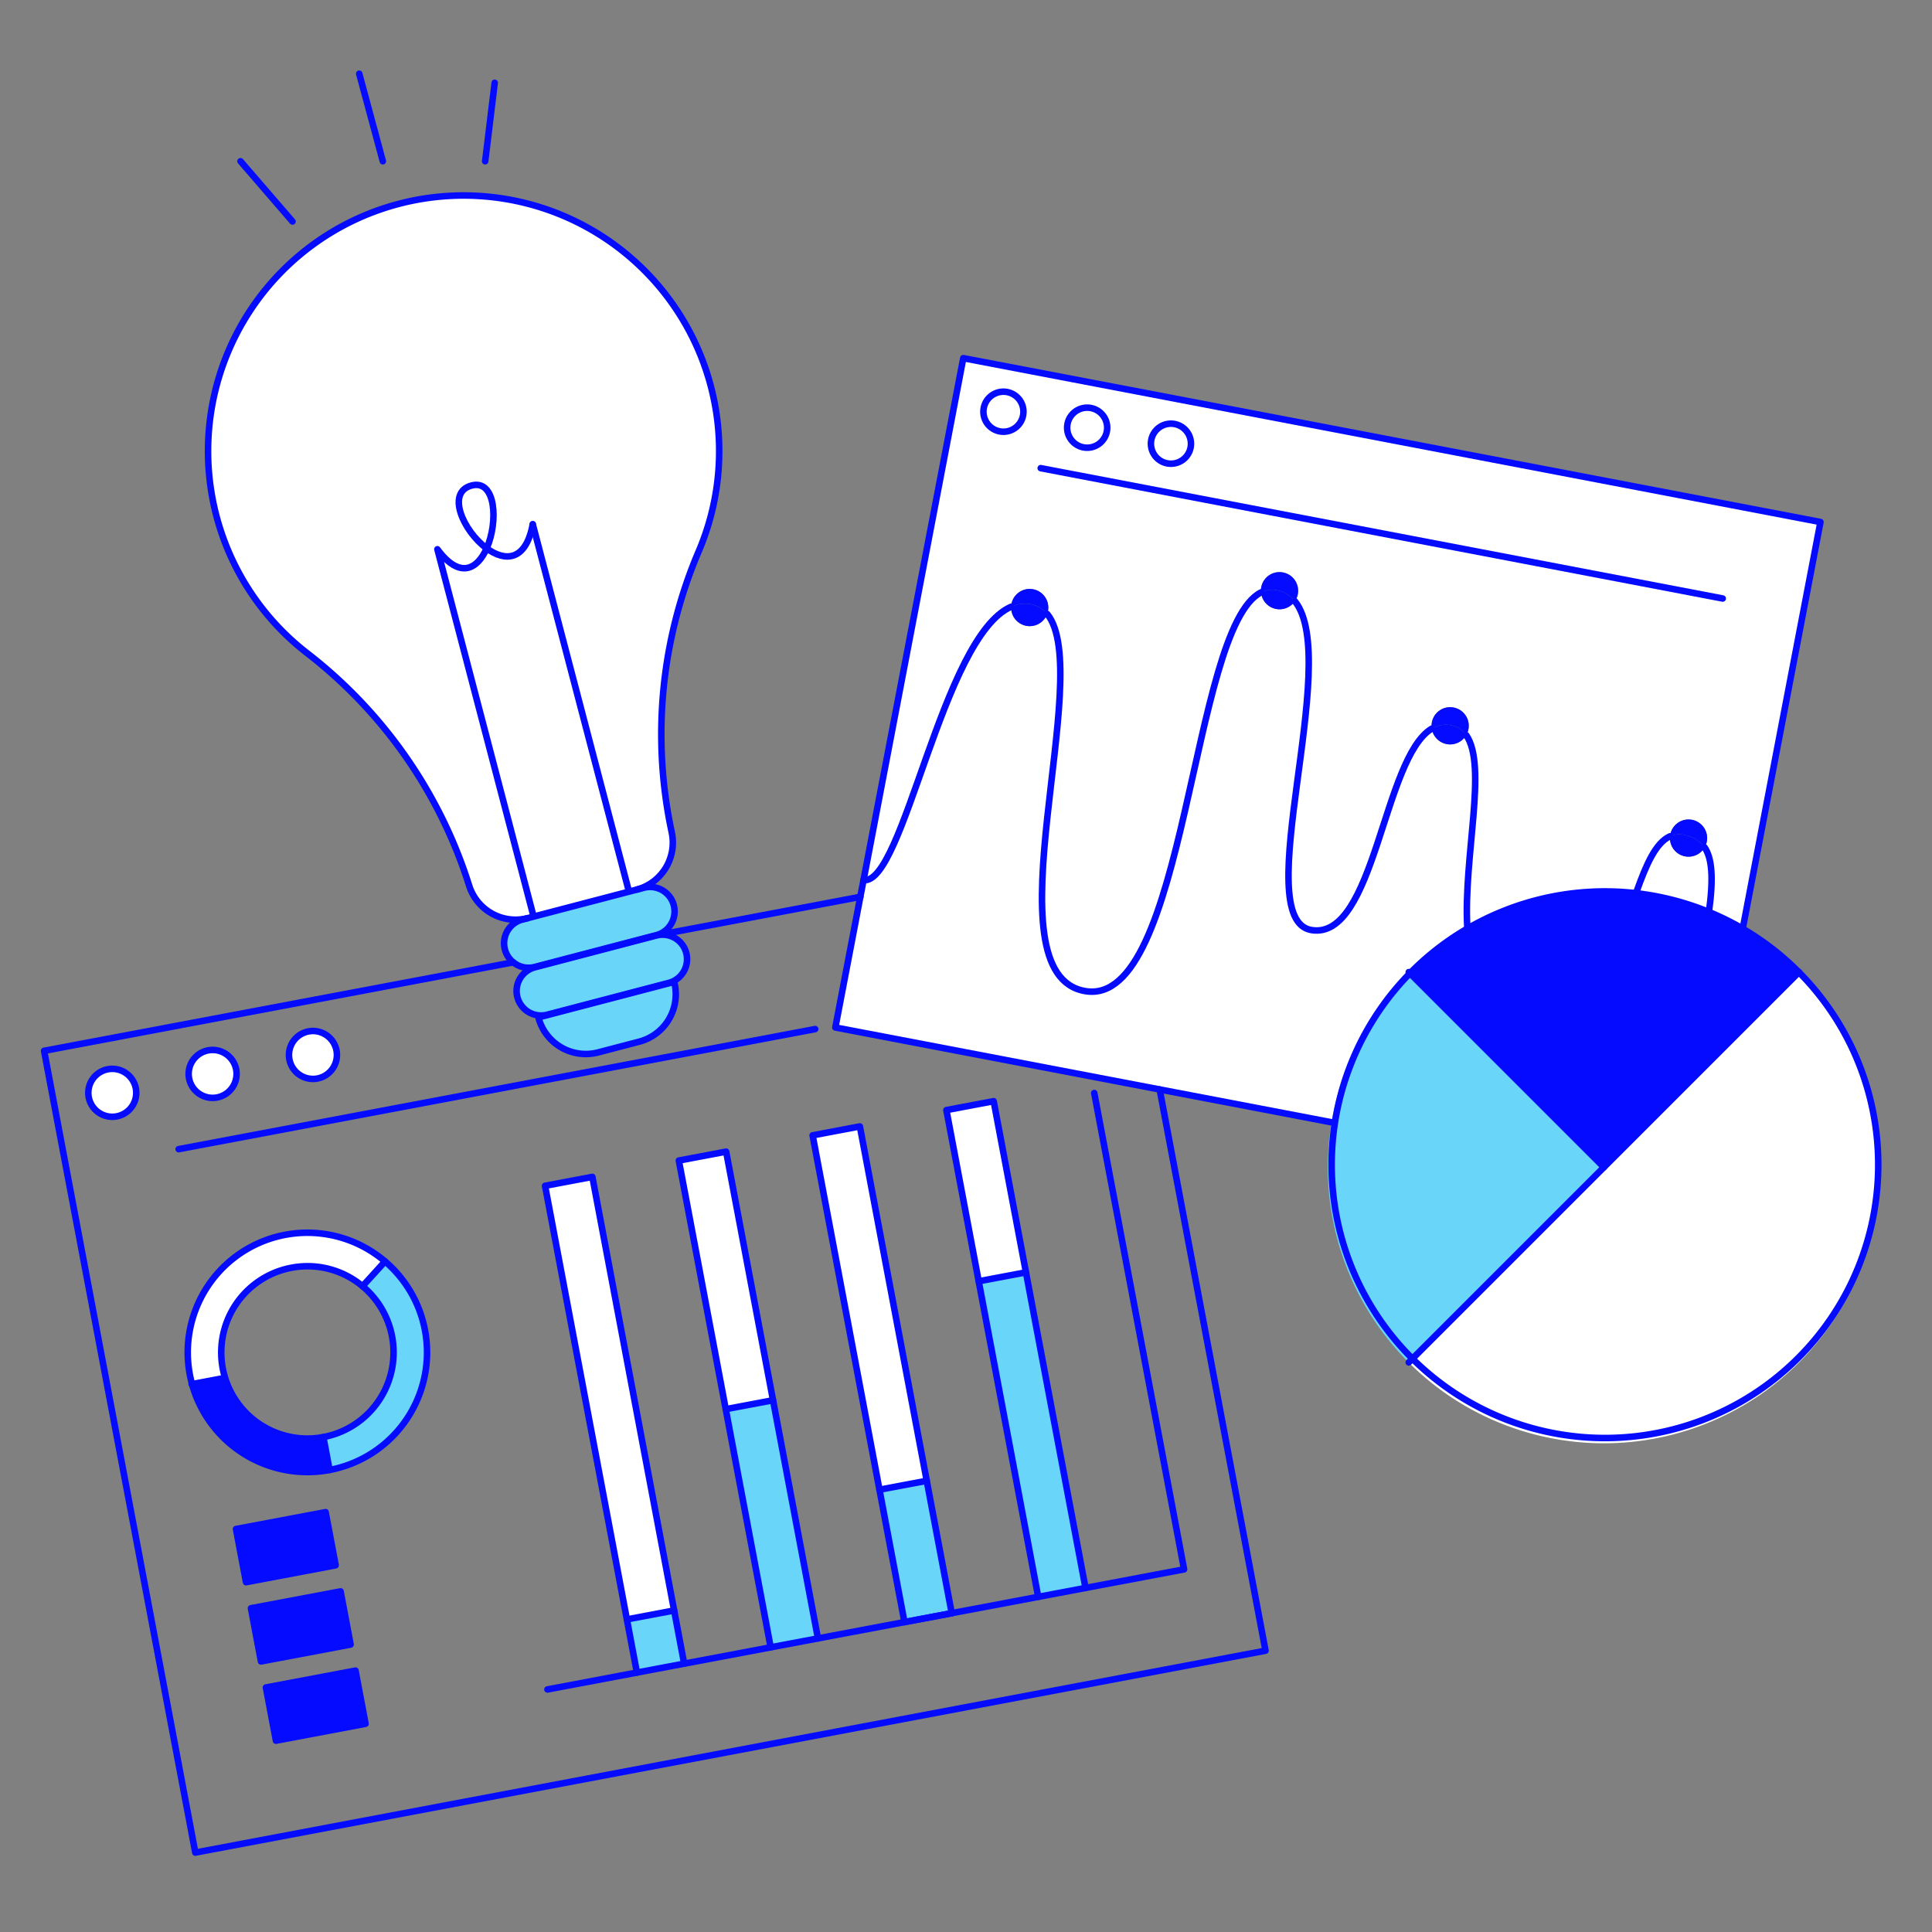 <svg xmlns="http://www.w3.org/2000/svg" viewBox="0 0 999 999"><rect x="0" y="0" width="999" height="999" fill="#808080" stroke="none"/><g transform="matrix(2.498,0,0,2.498,0,0)"><g transform="matrix(2,0,0,2,0,0)"><defs><style>.a{fill:#ffffff;}.b{fill:#ffffff;}.c{fill:#040bff;}.d{fill:#69D6F9;}.e{fill:none;stroke:#040bff;stroke-linecap:round;stroke-linejoin:round;stroke-width:0.676px;}</style></defs><path class="a" d="M188.415,54.028,180.37,96.117a27.857,27.857,0,0,0-3.5-1.728c.487-3.573.311-5.557-.446-6.683a1.842,1.842,0,0,0,.226-.605,1.925,1.925,0,0,0-3.783-.72c-.01.058-.02.119-.027.176-1.49.669-2.467,2.951-3.451,5.689l-.02.2a28.56,28.56,0,0,0-17.51,3.54c-.409-7.231,2.116-16.723-.112-19.9a1.766,1.766,0,0,0,.23-.608,1.925,1.925,0,1,0-3.793-.068c-5.05,3.029-5.874,21.911-12.449,20.85-6.619-1.072,3.191-27.962-1.721-34.036a1.834,1.834,0,0,0,.3-.724,1.925,1.925,0,1,0-3.782-.723,1.886,1.886,0,0,0-.027.534c-7.285,3.684-7.687,43.028-18.186,41.267-10.31-1.728,1.105-32.86-3.945-39.036a1.8,1.8,0,0,0,.085-.3,1.927,1.927,0,1,0-3.786-.723,2.06,2.06,0,0,0-.031.277C97.5,65.934,93.544,91.641,89.376,91.087L99.7,37.069Zm-65.189-7.713a2.072,2.072,0,1,0-2.424,1.646A2.079,2.079,0,0,0,123.226,46.315Zm-8.67-1.66a2.072,2.072,0,1,0-2.424,1.646A2.072,2.072,0,0,0,114.556,44.655ZM105.888,43a2.071,2.071,0,1,0-2.423,1.647A2.075,2.075,0,0,0,105.888,43Z"></path><path class="b" d="M186.2,100.612a28.564,28.564,0,0,1-40.4,40.4l20.2-20.2Z"></path><path class="c" d="M186.2,100.612,166,120.81l-20.2-20.2a28.6,28.6,0,0,1,31.072-6.223,27.857,27.857,0,0,1,3.5,1.728v0A28.5,28.5,0,0,1,186.2,100.612Z"></path><path class="a" d="M176.429,87.706c.757,1.126.933,3.11.446,6.683a28.463,28.463,0,0,0-7.5-1.944l.02-.2c.984-2.738,1.961-5.02,3.451-5.689a1.926,1.926,0,0,0,3.584,1.149Z"></path><path class="c" d="M175.124,84.85a1.925,1.925,0,0,1,1.531,2.251,1.842,1.842,0,0,1-.226.605,3.176,3.176,0,0,0-1.985-1.264,2.362,2.362,0,0,0-1.6.115c.007-.057.017-.118.028-.176A1.922,1.922,0,0,1,175.124,84.85Z"></path><path class="c" d="M176.429,87.706a1.926,1.926,0,0,1-3.584-1.149,2.362,2.362,0,0,1,1.6-.115A3.176,3.176,0,0,1,176.429,87.706Z"></path><path class="d" d="M166,120.81l-20.2,20.2a28.556,28.556,0,0,1,0-40.4Z"></path><path class="c" d="M150.451,73.228a1.923,1.923,0,0,1,1.531,2.252,1.766,1.766,0,0,1-.23.608,2.391,2.391,0,0,0-1.484-1.007,2.706,2.706,0,0,0-2.078.331,1.922,1.922,0,0,1,2.261-2.184Z"></path><path class="a" d="M151.752,76.088c2.228,3.174-.3,12.666.112,19.9a28.607,28.607,0,0,0-14.049,20.173l-17.79-3.4-33.567-6.416,2.583-13.518.335-1.737c4.168.554,8.123-25.153,15.275-28.29a1.926,1.926,0,0,0,3.732.747c5.05,6.176-6.365,37.308,3.945,39.036,10.5,1.761,10.9-37.583,18.186-41.267a1.923,1.923,0,0,0,3.5.913c4.912,6.074-4.9,32.964,1.721,34.036,6.575,1.061,7.4-17.821,12.45-20.85a1.922,1.922,0,0,0,3.562.676Z"></path><path class="c" d="M150.268,75.081a2.391,2.391,0,0,1,1.484,1.007,1.922,1.922,0,0,1-3.562-.676A2.706,2.706,0,0,1,150.268,75.081Z"></path><path class="c" d="M132.792,59.248a1.93,1.93,0,0,1,1.532,2.254,1.85,1.85,0,0,1-.305.724,3.118,3.118,0,0,0-1.9-1.143,2.459,2.459,0,0,0-1.609.23,1.886,1.886,0,0,1,.027-.534A1.924,1.924,0,0,1,132.792,59.248Z"></path><path class="c" d="M134.019,62.226a1.923,1.923,0,0,1-3.5-.913,2.459,2.459,0,0,1,1.609-.23A3.118,3.118,0,0,1,134.019,62.226Z"></path><path class="b" d="M121.58,43.887a2.074,2.074,0,1,1-2.424,1.647A2.079,2.079,0,0,1,121.58,43.887Z"></path><path class="b" d="M112.909,42.231a2.072,2.072,0,1,1-2.423,1.646A2.072,2.072,0,0,1,112.909,42.231Z"></path><polygon class="d" points="106.186 131.687 112.348 164.351 107.454 165.274 101.295 132.61 106.186 131.687"></polygon><path class="c" d="M106.936,60.988a1.93,1.93,0,0,1,1.532,2.255,1.8,1.8,0,0,1-.085.3,2.764,2.764,0,0,0-1.761-1.018,3.47,3.47,0,0,0-1.971.271,2.06,2.06,0,0,1,.031-.277A1.928,1.928,0,0,1,106.936,60.988Z"></path><path class="c" d="M106.622,62.526a2.764,2.764,0,0,1,1.761,1.018,1.926,1.926,0,0,1-3.732-.747A3.47,3.47,0,0,1,106.622,62.526Z"></path><rect class="b" x="99.581" y="114.285" width="4.979" height="18.028" transform="translate(-21.089 21.061) rotate(-10.684)"></rect><path class="b" d="M104.242,40.575a2.072,2.072,0,1,1-2.423,1.646A2.075,2.075,0,0,1,104.242,40.575Z"></path><polygon class="d" points="95.917 153.261 98.502 166.961 98.502 166.964 93.611 167.884 91.025 154.183 95.917 153.261"></polygon><rect class="b" x="87.528" y="116.727" width="4.979" height="37.323" transform="translate(-23.54 19.036) rotate(-10.684)"></rect><polygon class="d" points="80.009 144.925 84.657 169.574 79.765 170.497 75.114 145.848 80.005 144.925 80.009 144.925"></polygon><polygon class="b" points="75.155 119.194 80.009 144.925 80.005 144.925 75.114 145.848 70.26 120.117 75.155 119.194"></polygon><path class="b" d="M73.576,39.987a26.293,26.293,0,0,1-1.2,16.935,48.26,48.26,0,0,0-2.951,28.732l.105.508a5.038,5.038,0,0,1-3.6,5.9l-.829.216-.01-.037L55.14,54.262c-.723,3.88-2.914,3.86-4.77,2.494,1.211-2.738.964-7.166-1.555-6.507-2.687.7-.851,4.736,1.555,6.507-.943,2.137-2.775,3.245-5.1.092l9.949,37.984.01.034-.642.169a5.152,5.152,0,0,1-1.227.152,5.043,5.043,0,0,1-4.8-3.532A49.015,49.015,0,0,0,31.765,67.58,26.452,26.452,0,1,1,73.576,39.987Z"></path><path class="d" d="M71.024,98.635a2.524,2.524,0,0,1-1.808,3.093L56.644,105.02a2.534,2.534,0,0,1-3.093-1.812,2.5,2.5,0,0,1-.084-.642,2.538,2.538,0,0,1,1.893-2.451l12.571-3.292a2.551,2.551,0,0,1,1.653.125A2.525,2.525,0,0,1,71.024,98.635Z"></path><rect class="d" x="65.359" y="167.1" width="4.979" height="5.601" transform="translate(-30.307 15.514) rotate(-10.678)"></rect><path class="d" d="M69.777,101.623a5.143,5.143,0,0,1,.165,1.288,5.073,5.073,0,0,1-3.786,4.9l-4.242,1.109a5.065,5.065,0,0,1-6.189-3.62Z"></path><polygon class="b" points="61.309 121.807 69.773 166.684 64.882 167.607 56.414 122.73 61.309 121.807"></polygon><path class="d" d="M69.733,93.689a2.623,2.623,0,0,1,.081.643,2.536,2.536,0,0,1-1.893,2.454L55.35,100.078a2.51,2.51,0,0,1-2.228-.48h0a2.555,2.555,0,0,1-.947-1.977,2.538,2.538,0,0,1,1.893-2.451l.521-.135.642-.169,9.87-2.583.829-.216.709-.186A2.537,2.537,0,0,1,69.733,93.689Z"></path><path class="b" d="M65.088,92.246l.01.037-9.87,2.583-.01-.034L45.269,56.848c2.326,3.153,4.158,2.045,5.1-.092,1.856,1.366,4.047,1.386,4.77-2.494Z"></path><path class="b" d="M48.815,50.249c2.519-.659,2.766,3.769,1.555,6.507C47.964,54.985,46.128,50.952,48.815,50.249Z"></path><path class="d" d="M43.985,137.677a12.387,12.387,0,0,1-9.874,14.465l-.642-3.411a8.914,8.914,0,0,0,4.053-15.61l2.332-2.566A12.317,12.317,0,0,1,43.985,137.677Z"></path><path class="b" d="M39.854,130.555l-2.332,2.566A8.91,8.91,0,0,0,23.3,142.6l-.055.017-3.366.636c-.092-.325-.166-.653-.23-.987a12.381,12.381,0,0,1,20.207-11.713Z"></path><polygon class="c" points="36.795 172.907 37.833 178.407 28.561 180.158 27.523 174.654 36.795 172.907"></polygon><polygon class="c" points="35.25 164.706 36.288 170.206 27.012 171.957 25.975 166.454 35.25 164.706"></polygon><path class="b" d="M34.828,108.732a2.48,2.48,0,1,1-2.9-1.981A2.482,2.482,0,0,1,34.828,108.732Z"></path><polygon class="c" points="33.702 156.506 34.74 162.005 25.464 163.756 24.427 158.253 33.702 156.506"></polygon><path class="c" d="M33.469,148.731l.642,3.411a12.383,12.383,0,0,1-14.234-8.887l3.366-.636.055-.017A8.917,8.917,0,0,0,33.469,148.731Z"></path><path class="b" d="M24.443,110.689a2.48,2.48,0,1,1-2.9-1.977A2.481,2.481,0,0,1,24.443,110.689Z"></path><path class="b" d="M14.059,112.65a2.48,2.48,0,1,1-2.9-1.981A2.48,2.48,0,0,1,14.059,112.65Z"></path><path class="e" d="M65.927,92.067a5.038,5.038,0,0,0,3.6-5.9l-.105-.508a48.26,48.26,0,0,1,2.951-28.732A26.451,26.451,0,1,0,31.765,67.58a49.015,49.015,0,0,1,16.79,24.075,5.043,5.043,0,0,0,4.8,3.532,5.152,5.152,0,0,0,1.227-.152"></path><path class="e" d="M53.119,99.6a2.555,2.555,0,0,1-.947-1.977,2.538,2.538,0,0,1,1.893-2.451l.521-.135.642-.169,9.87-2.583.829-.216.709-.186a2.537,2.537,0,0,1,3.1,1.808,2.623,2.623,0,0,1,.081.643,2.536,2.536,0,0,1-1.893,2.454L55.35,100.078a2.51,2.51,0,0,1-2.228-.48"></path><line class="e" x1="55.14" y1="54.262" x2="65.088" y2="92.246"></line><path class="e" d="M50.37,56.756c1.856,1.366,4.047,1.386,4.77-2.494"></path><path class="e" d="M50.37,56.756c1.211-2.738.964-7.166-1.555-6.507C46.128,50.952,47.964,54.985,50.37,56.756Z"></path><path class="e" d="M55.218,94.832,45.269,56.848c2.326,3.153,4.158,2.045,5.1-.092"></path><path class="e" d="M69.584,96.948a2.537,2.537,0,0,1-.368,4.78L56.644,105.02a2.534,2.534,0,0,1-3.093-1.812,2.5,2.5,0,0,1-.084-.642,2.538,2.538,0,0,1,1.893-2.451l12.571-3.292A2.551,2.551,0,0,1,69.584,96.948Z"></path><path class="e" d="M66.156,107.812l-4.242,1.109a5.065,5.065,0,0,1-6.189-3.62l14.052-3.678a5.143,5.143,0,0,1,.165,1.288A5.073,5.073,0,0,1,66.156,107.812Z"></path><path class="e" d="M180.37,96.12a28.285,28.285,0,1,1-3.5-1.731,27.857,27.857,0,0,1,3.5,1.728"></path><polyline class="e" points="69.439 96.522 69.503 96.509 89.041 92.824"></polyline><polyline class="e" points="120.025 112.758 130.98 170.845 20.215 191.742 4.564 108.759 53.119 99.598 53.122 99.598"></polyline><line class="e" x1="18.491" y1="118.937" x2="84.369" y2="106.508"></line><path class="e" d="M14.059,112.65a2.48,2.48,0,1,1-2.9-1.981A2.48,2.48,0,0,1,14.059,112.65Z"></path><path class="e" d="M24.443,110.689a2.48,2.48,0,1,1-2.9-1.977A2.481,2.481,0,0,1,24.443,110.689Z"></path><path class="e" d="M34.828,108.732a2.48,2.48,0,1,1-2.9-1.981A2.482,2.482,0,0,1,34.828,108.732Z"></path><polyline class="e" points="137.815 116.158 120.025 112.758 86.458 106.342 89.041 92.824 89.376 91.087 99.699 37.069 188.415 54.028 180.37 96.117 180.37 96.12"></polyline><line class="e" x1="107.714" y1="48.454" x2="178.298" y2="61.945"></line><path class="e" d="M105.888,43a2.071,2.071,0,1,1-1.646-2.423A2.071,2.071,0,0,1,105.888,43Z"></path><path class="e" d="M114.556,44.655a2.072,2.072,0,1,1-1.647-2.424A2.069,2.069,0,0,1,114.556,44.655Z"></path><path class="e" d="M123.226,46.315a2.072,2.072,0,1,1-1.646-2.428A2.076,2.076,0,0,1,123.226,46.315Z"></path><path class="e" d="M176.429,87.706c.757,1.126.933,3.11.446,6.683"></path><path class="e" d="M169.394,92.246c.984-2.738,1.961-5.02,3.451-5.689"></path><path class="e" d="M151.752,76.088c2.228,3.174-.3,12.666.112,19.9"></path><path class="e" d="M134.019,62.226c4.912,6.074-4.9,32.964,1.721,34.036,6.575,1.061,7.4-17.821,12.45-20.85"></path><path class="e" d="M108.383,63.544c5.05,6.176-6.365,37.308,3.945,39.036,10.5,1.761,10.9-37.583,18.186-41.267"></path><path class="e" d="M89.376,91.087c4.168.554,8.123-25.153,15.275-28.29"></path><path class="e" d="M39.854,130.555a12.382,12.382,0,1,1-19.977,12.7c-.092-.325-.166-.653-.23-.987a12.381,12.381,0,0,1,20.207-11.713Z"></path><path class="e" d="M37.522,133.121a8.917,8.917,0,1,1-7.359-1.91A8.865,8.865,0,0,1,37.522,133.121Z"></path><line class="e" x1="33.469" y1="148.731" x2="34.111" y2="152.142"></line><line class="e" x1="37.522" y1="133.121" x2="39.854" y2="130.555"></line><polyline class="e" points="23.243 142.619 19.877 143.255 19.836 143.262"></polyline><polyline class="e" points="112.348 164.351 122.553 162.425 113.254 113.126"></polyline><line class="e" x1="98.502" y1="166.961" x2="107.454" y2="165.274"></line><line class="e" x1="93.611" y1="167.884" x2="98.502" y2="166.964"></line><line class="e" x1="84.657" y1="169.574" x2="93.611" y2="167.887"></line><line class="e" x1="70.811" y1="172.187" x2="79.765" y2="170.497"></line><line class="e" x1="56.658" y1="174.857" x2="65.92" y2="173.11"></line><polygon class="e" points="34.74 162.005 25.464 163.756 24.427 158.253 33.702 156.506 34.74 162.005"></polygon><polygon class="e" points="36.288 170.206 27.012 171.957 25.975 166.454 35.25 164.706 36.288 170.206"></polygon><polygon class="e" points="37.833 178.407 28.561 180.158 27.523 174.654 36.795 172.907 37.833 178.407"></polygon><polygon class="e" points="70.811 172.187 65.92 173.11 64.882 167.607 56.414 122.73 61.309 121.807 69.773 166.684 70.811 172.187"></polygon><polygon class="e" points="84.657 169.574 79.765 170.497 75.114 145.848 70.26 120.117 75.155 119.194 80.009 144.925 84.657 169.574"></polygon><polygon class="e" points="98.502 166.964 93.611 167.887 93.611 167.884 91.025 154.183 84.106 117.507 88.997 116.584 95.917 153.261 98.502 166.961 98.502 166.964"></polygon><polygon class="e" points="112.348 164.351 107.454 165.274 101.295 132.61 97.951 114.894 102.843 113.971 106.186 131.687 112.348 164.351"></polygon><line class="e" x1="64.882" y1="167.607" x2="69.773" y2="166.684"></line><line class="e" x1="75.114" y1="145.848" x2="80.005" y2="144.925"></line><line class="e" x1="91.025" y1="154.183" x2="95.917" y2="153.261"></line><line class="e" x1="101.295" y1="132.61" x2="106.186" y2="131.687"></line><polyline class="e" points="186.198 100.612 166 120.81 145.803 141.007"></polyline><line class="e" x1="145.803" y1="100.612" x2="166" y2="120.81"></line><line class="e" x1="39.624" y1="16.69" x2="37.18" y2="7.63"></line><line class="e" x1="50.215" y1="16.69" x2="51.202" y2="8.567"></line><line class="e" x1="30.274" y1="22.923" x2="24.893" y2="16.69"></line></g></g></svg>
